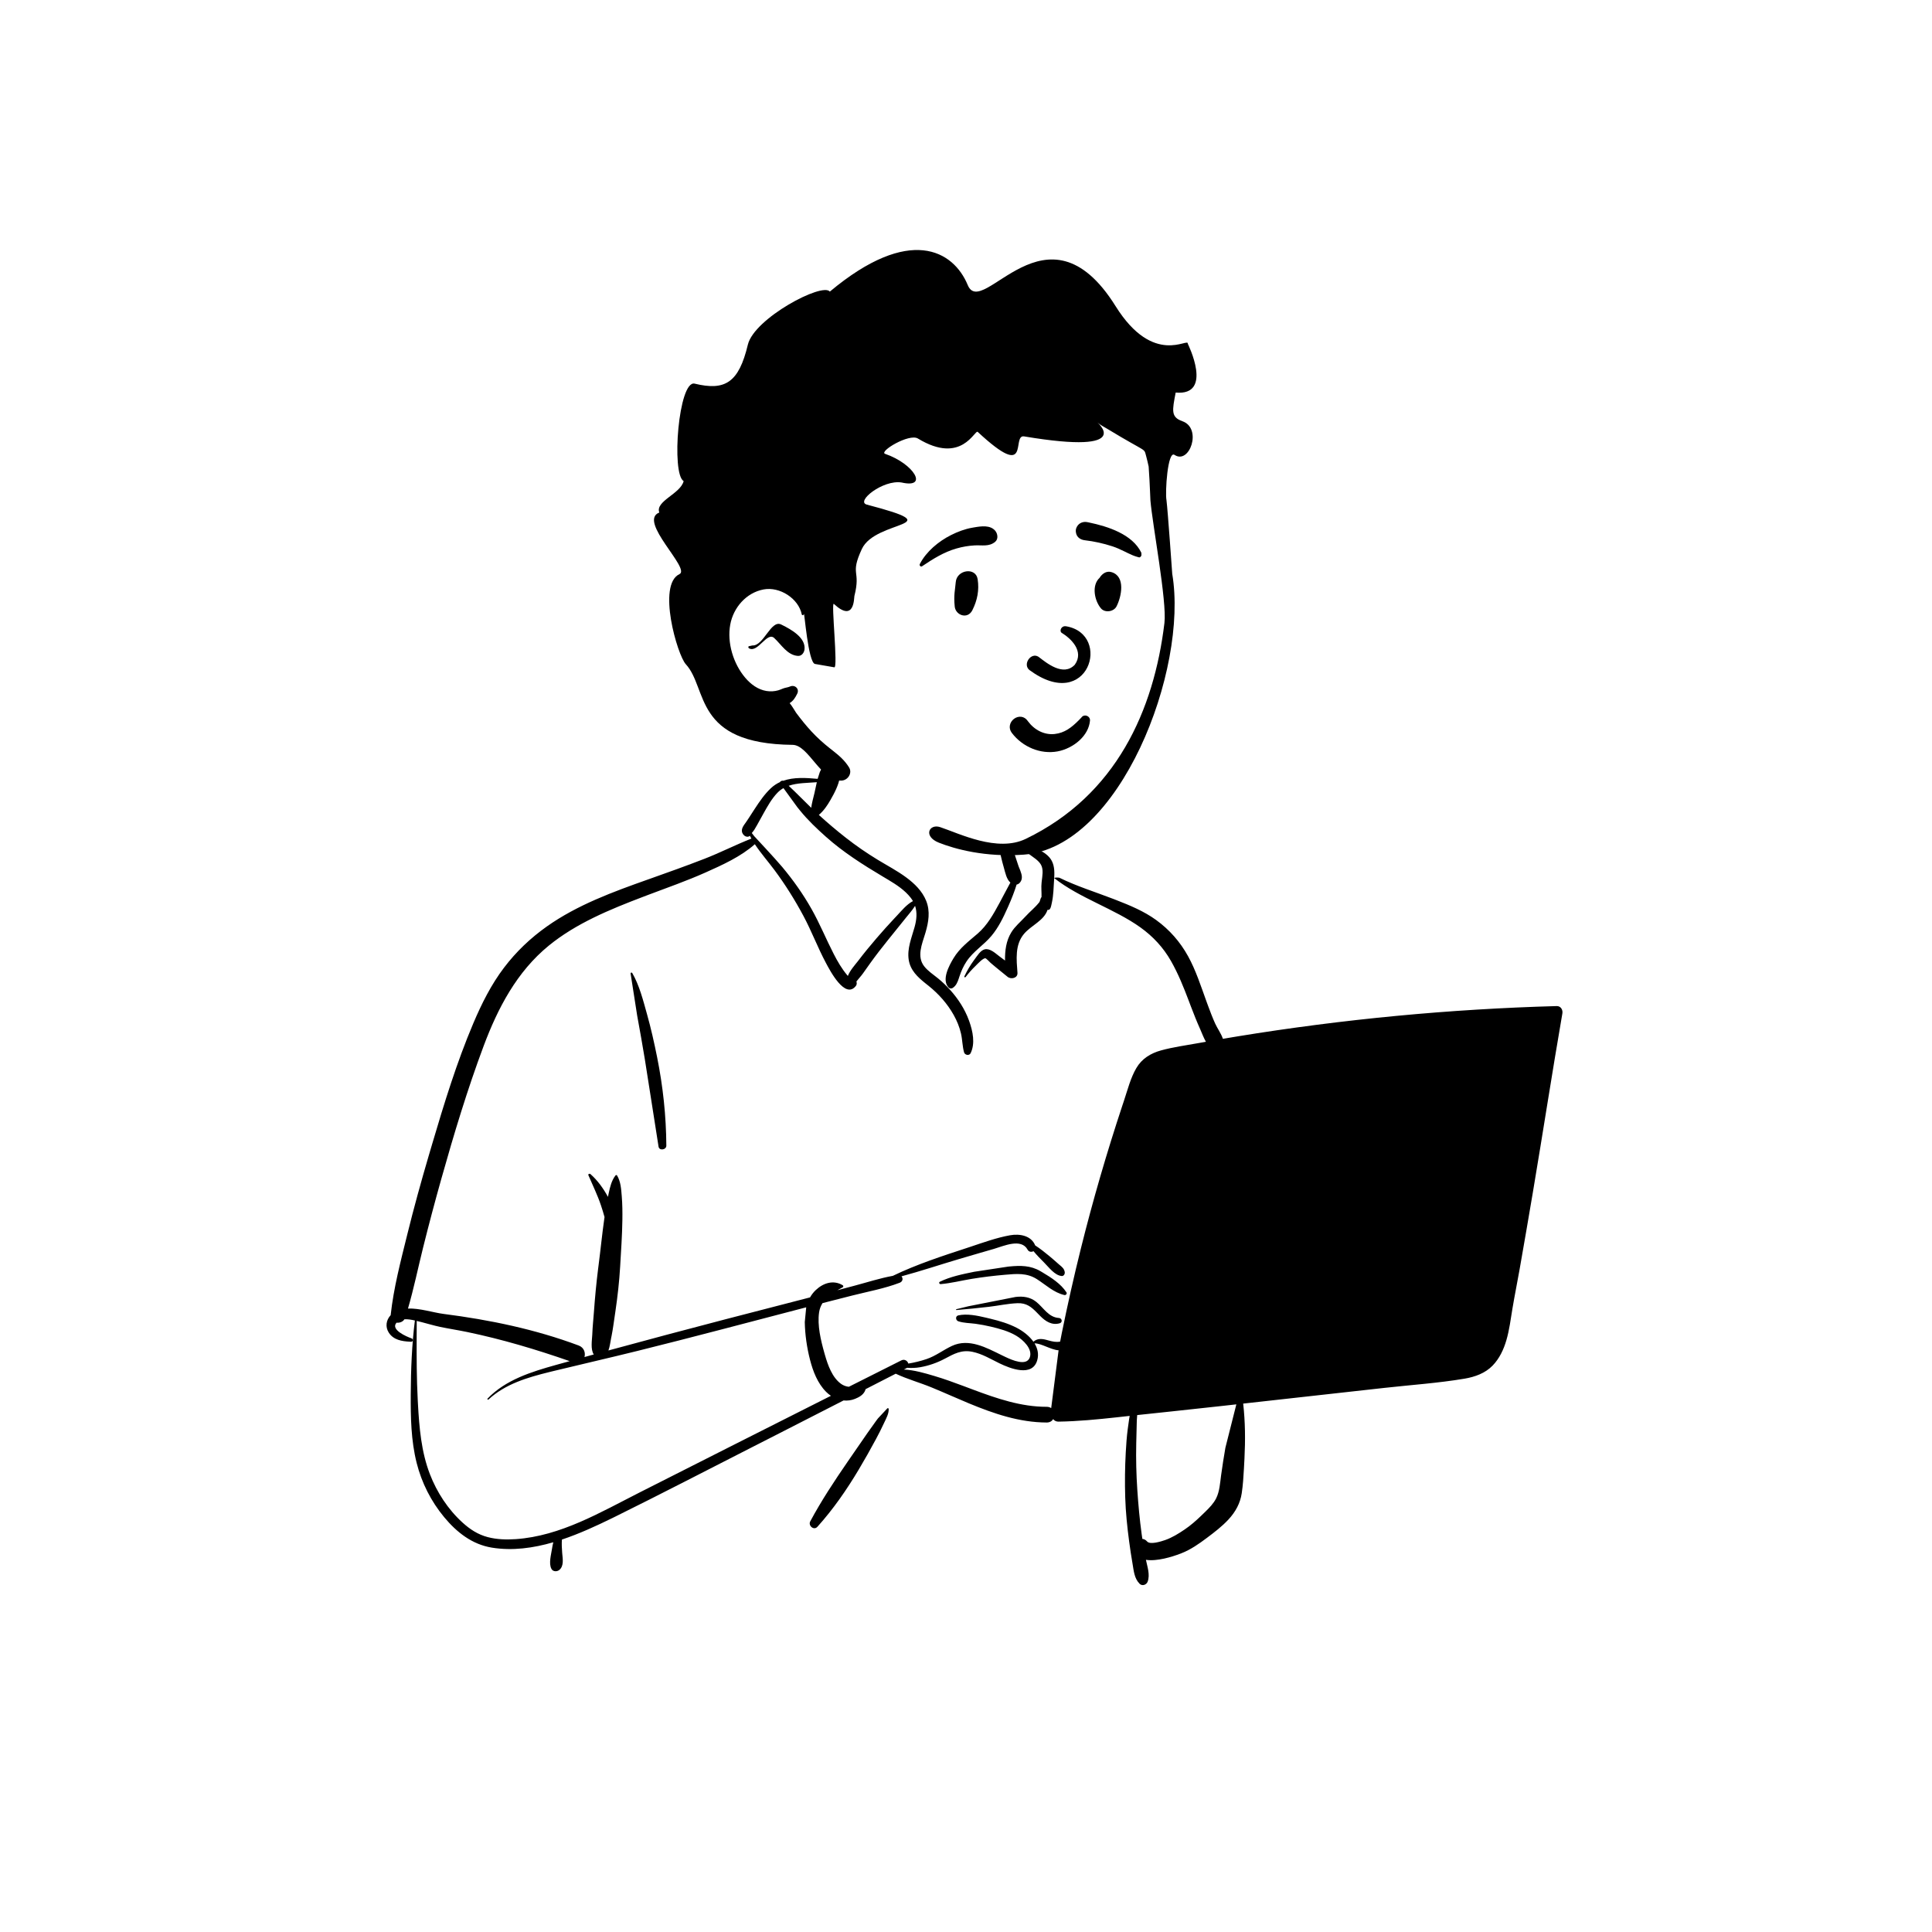 <?xml version="1.0" encoding="utf-8"?>
<svg viewBox="0 0 500 500" xmlns="http://www.w3.org/2000/svg" xmlns:bx="https://boxy-svg.com">
  <defs>
    <bx:guide x="194.653" y="182.035" angle="-90"/>
  </defs>
  <g mask="url(#profile_mask)" transform="matrix(0.435, 0, 0, 0.433, 49.799, -0.965)" style="">
    <path fill-rule="evenodd" clip-rule="evenodd" d="M 373.285 463.629 C 376.248 456.313 386.267 459.157 385.15 466.842 C 384.482 471.445 381.915 476.306 379.609 480.341 C 377.731 483.625 375.59 486.83 372.686 489.293 C 377.855 494.028 383.22 498.593 388.722 502.925 C 394.725 507.653 401.037 512.011 407.562 516.016 C 413.283 519.528 419.263 522.641 424.656 526.648 C 429.671 530.373 434.239 534.855 436.564 540.705 C 439.04 546.934 437.964 553.368 436.141 559.593 L 435.931 560.297 C 434.068 566.464 430.843 573.899 435.315 579.709 C 437.591 582.668 440.901 584.763 443.759 587.128 C 446.298 589.23 448.682 591.516 450.869 593.971 C 455.636 599.324 459.513 605.346 461.96 612.058 L 462.179 612.667 C 464.276 618.607 465.809 625.886 462.975 631.718 C 462.162 633.389 459.54 632.847 459.085 631.218 C 458.055 627.531 458.109 623.668 457.245 619.928 C 456.347 616.037 454.852 612.346 452.9 608.852 C 449.123 602.094 444.007 596.322 437.963 591.441 L 436.153 589.995 C 431.438 586.196 427.106 582.164 426.149 575.874 C 425.125 569.145 427.87 562.734 429.635 556.365 C 430.866 551.926 431.267 547.672 429.938 543.661 C 428.314 546.263 426.098 548.735 424.346 550.939 C 420.855 555.331 417.332 559.696 413.818 564.068 C 410.215 568.552 406.701 573.107 403.354 577.779 C 401.857 579.87 400.376 581.973 398.9 584.077 C 397.79 585.659 396.243 587.239 395.033 588.853 C 395.327 589.716 395.304 590.711 394.771 591.418 C 388.356 599.932 379.228 582.168 376.848 577.68 C 372 568.539 368.392 558.829 363.528 549.691 C 358.489 540.219 352.75 530.998 346.354 522.349 C 342.485 517.118 338.148 512.205 334.609 506.807 C 326.271 514.233 315.298 519.211 305.22 523.726 C 294.147 528.684 282.643 532.736 271.29 537.038 L 267.937 538.317 C 248.375 545.815 228.336 554.053 212.076 567.37 C 192.97 583.021 181.667 604.835 173.252 627.424 C 163.565 653.427 155.551 680.135 148.08 706.823 C 144.257 720.479 140.63 734.197 137.22 747.958 C 134.215 760.082 131.724 772.326 128.245 784.324 C 135.3 784.08 143.346 786.763 149.37 787.537 C 176.82 791.066 203.902 796.691 229.818 806.431 C 233.02 807.635 233.946 810.775 233.249 813.32 C 235.095 812.808 236.94 812.29 238.786 811.78 C 236.763 808.737 237.729 803.295 237.888 799.92 L 237.897 799.689 C 238.061 795.192 238.557 790.693 238.879 786.206 C 239.493 777.651 240.291 769.16 241.352 760.654 L 241.623 758.528 C 242.826 749.274 243.715 739.967 245.028 730.729 L 245.183 729.672 C 244.553 727.309 243.821 724.974 243.052 722.65 C 241.002 716.458 238.11 710.631 235.575 704.632 C 235.276 703.928 236.3 703.523 236.778 703.946 C 241.071 707.739 244.482 712.551 247.221 717.583 C 247.269 717.346 247.31 717.107 247.36 716.87 L 247.673 715.359 C 248.444 711.673 249.381 707.797 251.683 704.807 C 251.928 704.489 252.413 704.423 252.645 704.807 C 254.848 708.469 255.095 713.105 255.433 717.271 C 255.817 721.985 255.865 726.758 255.797 731.483 C 255.665 740.72 255.002 749.982 254.474 759.203 C 253.956 768.265 252.939 777.211 251.628 786.183 L 251.379 787.866 C 250.738 792.137 250.213 796.461 249.368 800.702 L 249.129 801.856 C 248.677 803.96 248.399 806.926 247.499 809.389 C 270.646 803.049 293.829 796.852 317.056 790.765 C 333.843 786.365 350.648 782.03 367.446 777.668 C 368.332 776.099 369.436 774.634 370.813 773.324 C 375.351 769.007 381.366 767.081 386.882 770.404 C 387.33 770.676 387.368 771.366 386.882 771.627 C 385.825 772.195 384.766 772.776 383.726 773.384 L 393.812 770.7 C 401.351 768.692 408.981 766.186 416.697 764.787 C 430.91 757.899 446.196 752.911 461.168 747.984 L 462.932 747.398 C 470.598 744.831 478.527 741.957 486.447 740.534 C 492.246 739.492 499.052 740.749 501.384 746.584 C 504.335 748.494 507.113 750.74 509.793 752.948 C 511.731 754.543 513.588 756.241 515.477 757.893 L 515.825 758.192 C 517.369 759.508 518.592 760.39 518.971 762.484 C 519.167 763.565 518.467 765.029 517.108 764.886 C 512.952 764.448 509.571 759.715 506.752 756.891 C 504.574 754.705 502.379 752.448 500.391 750.047 C 499.232 750.667 497.644 750.556 496.906 749.183 C 493.081 742.07 482.603 746.998 476.805 748.686 L 468.5 751.1 C 464.348 752.31 460.197 753.524 456.053 754.76 C 444.665 758.156 433.332 761.958 421.84 765.077 C 422.868 766.188 422.726 768.162 420.773 768.913 C 411.778 772.379 401.91 774.172 392.564 776.551 C 386.664 778.054 380.767 779.566 374.872 781.087 C 373.862 782.695 373.134 784.514 372.828 786.632 C 371.704 794.419 373.873 803.404 375.986 810.935 L 376.305 812.058 C 378.042 818.114 380.598 825.537 385.917 829.36 C 387.216 830.292 388.869 830.942 390.536 831.088 C 400.948 825.823 411.36 820.561 421.779 815.308 C 423.709 814.334 425.492 815.651 425.925 817.219 C 429.598 816.627 433.264 815.694 436.602 814.581 C 442.211 812.71 446.59 809.142 451.849 806.674 C 462.023 801.901 472.414 807.764 481.523 812.222 L 483.623 813.236 C 487.708 815.183 496.207 818.922 498.167 813.598 C 500.063 808.448 494.069 802.942 490.198 800.624 C 485.583 797.86 480.21 796.381 474.995 795.148 C 472.018 794.445 469.003 793.87 465.971 793.451 C 462.532 792.976 458.979 793.047 455.668 791.952 C 454.022 791.408 453.769 788.842 455.668 788.417 C 460.765 787.278 466.85 788.521 472.169 789.791 L 474.95 790.463 C 480.31 791.756 485.721 793.377 490.603 795.953 C 494.153 797.827 497.899 800.675 500.347 804.161 C 502.472 802.221 505.118 802.286 507.874 803.005 L 509.369 803.413 C 511.839 804.086 513.841 804.549 516.244 804.082 C 516.566 802.366 516.891 800.648 517.24 798.931 C 520.665 782.044 524.42 765.222 528.565 748.49 C 535.713 719.631 543.985 691.086 553.31 662.836 L 554.246 660.012 C 556.397 653.549 558.128 646.509 561.595 640.572 C 564.875 634.961 570.129 631.726 576.371 630.014 C 583.456 628.072 590.9 627.054 598.126 625.742 C 599.739 625.45 601.355 625.173 602.969 624.885 C 601.605 622.467 600.587 619.721 599.67 617.615 L 599.51 617.25 C 597.54 612.841 595.771 608.35 594.062 603.837 L 592.784 600.443 C 589.699 592.272 586.515 584.234 582.177 576.592 C 577.612 568.549 571.555 561.973 564.005 556.531 C 548.611 545.433 527.787 539.012 512.856 527.154 C 512.244 526.667 515.299 526.597 515.92 526.904 C 526.001 531.879 536.885 535.262 547.371 539.313 L 549.439 540.114 C 557.727 543.34 566.144 546.854 573.318 552.079 C 581.316 557.904 587.615 565.139 592.35 573.742 C 597.016 582.223 600.001 591.716 603.293 600.775 L 604.173 603.189 C 605.501 606.808 606.872 610.417 608.444 613.939 C 609.692 616.736 612.02 619.928 613.078 623.121 C 615.973 622.628 618.868 622.134 621.766 621.659 C 684.539 611.365 748.013 605.317 811.629 603.547 C 814.118 603.478 815.405 605.811 815.038 607.943 C 808.933 643.399 803.508 678.975 797.555 714.457 C 794.957 729.943 792.307 745.417 789.594 760.885 C 788.22 768.72 786.632 776.526 785.331 784.374 C 784.28 790.712 783.517 797.099 781.714 803.289 C 780.096 808.84 777.613 814.193 773.536 818.427 C 769.141 822.992 763.007 825.201 756.832 826.246 C 741.157 828.896 725.078 829.977 709.276 831.742 L 625.143 841.144 C 626.372 852.12 626.464 862.924 625.9 874.028 L 625.578 880.09 C 625.316 884.965 625.001 889.847 624.288 894.674 C 623.394 900.726 620.575 905.851 616.423 910.372 C 612.609 914.524 607.977 918.067 603.471 921.462 C 598.794 924.986 593.961 928.388 588.461 930.568 L 587.747 930.846 C 582.923 932.697 573.873 935.561 567.278 934.514 C 568.14 938.756 569.808 943.317 568.329 947.514 C 567.644 949.463 565.049 950.435 563.459 948.777 C 560.309 945.49 560.063 941.149 559.317 936.861 C 558.541 932.399 557.872 927.921 557.278 923.433 C 556.128 914.755 555.233 905.995 554.96 897.242 C 554.679 888.254 554.787 879.253 555.281 870.274 C 555.534 865.663 555.848 861.055 556.444 856.474 C 556.699 854.519 556.958 852.565 557.255 850.616 C 557.364 849.905 557.484 849.197 557.613 848.491 L 550.061 849.328 C 538.482 850.598 526.898 851.744 515.237 851.922 C 513.856 851.942 512.794 851.325 512.099 850.427 C 511.36 851.609 510.072 852.456 508.227 852.449 C 491.943 852.39 476.778 847.159 461.967 840.997 C 454.501 837.888 447.151 834.524 439.674 831.444 C 432.696 828.568 425.235 826.515 418.424 823.276 L 400.529 832.494 C 400.397 832.949 400.229 833.377 400.05 833.735 C 398.885 836.072 396.588 837.339 394.241 838.294 C 391.989 839.211 389.657 839.496 387.385 839.265 C 373.812 846.251 360.237 853.229 346.653 860.192 L 333.065 867.147 C 305.994 880.992 279.029 895.062 251.787 908.581 L 249.782 909.573 C 240.372 914.207 230.268 918.903 219.826 922.409 C 219.64 925.005 219.758 927.529 219.979 930.277 L 220.032 930.875 C 220.344 934.122 221.011 938.191 218.359 940.502 C 216.98 941.704 214.515 941.709 213.577 939.896 C 211.875 936.609 213.403 931.427 213.943 927.857 C 214.134 926.587 214.367 925.281 214.712 924.015 C 202.741 927.515 190.408 929.213 178.226 927.247 C 166.365 925.334 157.179 917.997 149.773 909.02 C 141.958 899.548 136.404 888.509 133.424 876.675 C 130.033 863.21 129.811 849.303 129.891 835.511 C 129.976 820.824 130.529 806.063 132.348 791.474 C 130.355 791.014 128.145 790.616 126.131 790.754 C 125.133 792.321 123.199 792.981 121.45 792.777 C 117.648 796.895 127.292 801.104 130.374 802.157 C 131.444 802.525 131.329 804.231 130.095 804.18 L 129.318 804.143 C 124.556 803.895 119.636 803.096 116.836 798.75 C 114.592 795.266 115.266 791.138 117.941 788.297 C 119.707 771.893 123.931 755.919 127.861 739.916 C 131.718 724.208 136.008 708.604 140.554 693.076 L 142.593 686.126 C 149.751 661.78 157.234 637.236 167.108 613.857 C 172.039 602.182 177.719 590.724 185.419 580.546 C 192.596 571.057 201.07 562.937 210.81 556.003 C 228.968 543.075 250.274 535.262 271.208 527.819 L 272.145 527.486 C 282.994 523.633 293.816 519.732 304.541 515.556 C 314.026 511.863 323.113 507.181 332.553 503.432 C 332.246 502.885 331.95 502.333 331.665 501.774 L 331.491 501.918 C 331.461 501.941 331.43 501.964 331.398 501.985 C 330.449 502.631 329.051 502.313 328.269 501.588 C 326.06 499.541 326.808 497.268 328.282 495.145 L 328.474 494.875 C 330.278 492.394 331.887 489.77 333.551 487.2 L 334.594 485.591 C 337.388 481.295 340.324 476.971 344.049 473.421 C 345.774 471.775 347.663 470.545 349.664 469.627 C 349.493 469.272 350.994 468.545 351.419 468.911 C 357.76 466.633 365.054 467.109 371.967 467.739 M 621.072 841.598 L 612.257 842.583 C 602.558 843.667 592.857 844.714 583.153 845.752 L 562.078 848.002 C 562.024 849.181 561.878 850.335 561.851 851.226 C 561.714 855.821 561.611 860.417 561.514 865.013 C 561.319 874.225 561.533 883.446 562.15 892.641 C 562.749 901.551 563.537 910.46 564.762 919.309 L 565.013 921.078 L 565.158 922.008 C 566.158 922.104 567.14 922.57 567.956 923.528 C 569.739 925.618 576.194 923.585 578.715 922.706 C 582.86 921.256 586.764 918.808 590.367 916.354 C 593.885 913.957 597.052 911.163 600.096 908.218 L 602.587 905.799 C 605.064 903.382 607.544 900.805 609.062 897.765 C 611.121 893.639 611.387 888.575 611.99 884.084 C 612.734 878.558 613.619 873.034 614.554 867.536 M 365.169 783.598 L 364.255 783.834 C 331.04 792.503 297.875 801.427 264.558 809.712 C 248.07 813.813 231.505 817.616 214.997 821.638 L 212.324 822.295 C 199.301 825.528 186.122 829.418 176.149 838.695 C 175.781 839.037 175.247 838.512 175.593 838.149 C 186.341 826.912 201.627 822.155 216.304 818.031 C 219.017 817.268 221.734 816.525 224.448 815.767 C 204.487 808.778 184.211 802.697 163.468 798.361 C 158.126 797.244 152.722 796.424 147.385 795.302 C 143.663 794.521 140.028 793.39 136.345 792.452 L 133.448 791.736 L 133.409 800.728 C 133.361 813.465 133.384 826.191 134.046 838.926 L 134.171 841.285 C 134.943 855.456 136.148 869.923 141.268 883.285 C 145.429 894.144 152.062 904.374 160.735 912.283 C 165.124 916.284 169.842 919.4 175.675 920.939 C 181.09 922.365 186.764 922.533 192.331 922.152 C 219.035 920.322 242.805 906.076 266.001 894.279 C 303.942 874.987 341.887 855.703 379.867 836.483 C 378.84 835.793 377.873 834.998 376.994 834.106 C 371.901 828.94 369.214 821.869 367.45 815.02 C 365.572 807.73 364.448 799.916 364.318 792.39 M 413.494 843.93 C 413.83 843.754 414.218 843.975 414.233 844.346 C 414.351 847.197 412.748 850.005 411.55 852.572 L 411.423 852.845 C 409.968 856.025 408.375 859.162 406.727 862.249 C 403.434 868.418 400.011 874.52 396.439 880.535 C 389.255 892.638 381.273 904.231 371.837 914.768 C 369.706 917.149 366.201 914.098 367.569 911.533 C 374.163 899.177 381.85 887.512 389.762 875.947 C 393.724 870.157 397.682 864.362 401.683 858.596 C 403.351 856.192 405.042 853.796 406.777 851.435 L 407.825 850.024 M 515.315 809.287 C 510.741 808.991 504.481 804.877 501.011 805.172 C 502.832 808.174 503.654 811.598 502.605 815.255 C 499.683 825.43 486.469 820.165 480.104 817.057 C 474.886 814.506 469.847 811.387 464.069 810.192 C 457.524 808.841 453.09 811.397 447.561 814.344 C 443.019 816.763 438.073 818.501 432.986 819.4 C 430.282 819.879 427.712 819.93 425.148 819.743 C 424.994 819.868 424.82 819.981 424.622 820.084 L 423.265 820.782 C 429.399 821.059 435.646 822.918 441.354 824.62 C 447.269 826.382 453.076 828.507 458.852 830.682 L 464.534 832.827 C 478.55 838.098 493.058 843.103 508.227 843.061 C 509.317 843.057 510.211 843.353 510.914 843.837 M 489.724 777.405 C 494.243 776.861 498.414 777.443 502.024 780.332 C 506.379 783.816 509.304 789.594 515.564 789.973 C 517.389 790.083 517.813 792.604 515.999 793.131 C 511.34 794.487 507.567 792.009 504.392 788.795 L 502.258 786.605 C 499.12 783.414 496.227 780.948 490.903 781.139 C 485.202 781.344 479.491 782.637 473.827 783.295 C 467.41 784.039 460.995 784.675 454.558 785.223 C 454.259 785.248 454.208 784.786 454.489 784.719 L 461.698 782.956 M 485.362 759.261 L 486.108 759.188 C 492.669 758.561 498.67 758.538 504.53 762.005 L 505.654 762.672 C 510.938 765.826 516.688 769.541 519.992 774.648 C 520.533 775.485 519.64 776.468 518.735 776.255 C 512.385 774.757 507.743 770.182 502.403 766.758 C 496.409 762.914 490.218 763.548 483.385 764.145 C 476.769 764.724 470.156 765.518 463.605 766.601 C 457.449 767.617 451.273 769.222 445.055 769.735 L 445.056 769.721 C 444.346 769.72 443.941 768.673 444.665 768.318 C 450.976 765.223 458.284 763.759 465.148 762.345 M 260.678 584.023 C 260.67 583.513 261.4 583.323 261.655 583.763 C 265.924 591.139 268.156 600.183 270.43 608.31 C 272.812 616.825 274.735 625.425 276.463 634.089 C 279.961 651.631 281.826 669.073 281.952 686.952 C 281.97 689.506 277.735 690.184 277.321 687.568 C 274.571 670.178 271.936 652.767 269.165 635.379 C 267.771 626.635 266.148 617.924 264.596 609.205 M 487.827 508.018 C 488.845 511.959 490.059 515.857 491.409 519.699 C 491.496 519.949 491.592 520.202 491.692 520.46 L 491.846 520.85 C 491.784 520.85 492.382 521.931 492.444 522.34 L 492.585 522.709 C 493.468 525.043 494.073 527.503 492.453 529.563 C 491.846 530.333 491.179 530.79 490.348 530.925 C 489.015 535.24 487.343 539.475 485.553 543.541 L 485.028 544.729 C 482.395 550.664 479.586 556.52 475.393 561.572 C 470.815 567.088 464.518 570.855 460.53 576.898 C 458.675 579.711 457.384 582.666 456.336 585.842 L 455.942 587.046 C 455.198 589.292 454.34 591.469 452.195 592.787 C 451.511 593.205 450.485 593.072 449.934 592.499 C 445.535 587.929 450.14 579.396 452.792 574.972 C 456.479 568.82 461.815 564.884 467.157 560.242 C 472.917 555.239 476.59 548.546 480.143 541.953 C 482.32 537.913 484.421 533.786 486.633 529.728 C 484.322 527.724 483.582 523.737 482.799 520.968 L 482.728 520.719 C 481.434 516.283 480.405 511.732 479.756 507.161 M 503.16 509.856 L 503.568 510.073 C 506.62 511.69 509.691 513.669 511.293 516.81 C 513.036 520.222 512.892 524.153 512.655 527.863 L 512.632 528.21 C 512.341 532.656 512.294 537.279 511.336 541.646 C 510.845 543.881 510.507 546.543 508.745 546.014 C 506.648 552.518 499.034 555.276 494.731 560.408 C 489.245 566.951 490.278 575.782 490.851 583.662 C 491.083 586.852 487.043 587.759 484.962 586.057 L 480.167 582.145 C 479.368 581.493 478.57 580.838 477.775 580.181 C 477.094 579.619 476.419 579.051 475.749 578.476 L 474.749 577.61 C 474.306 577.22 472.349 575.073 471.777 574.985 C 470.391 574.768 467.099 578.354 465.973 579.479 L 465.83 579.62 C 463.709 581.662 461.793 583.859 460.008 586.19 C 459.68 586.617 459.038 586.262 459.273 585.767 C 460.872 582.403 462.732 579.186 464.939 576.176 L 465.386 575.577 C 466.855 573.632 468.826 570.199 471.419 569.625 C 474.585 568.926 477.747 572.043 480.05 573.773 L 480.196 573.881 C 481.292 574.689 482.375 575.511 483.457 576.339 C 483.344 570.472 484.098 564.545 487.182 559.49 C 489.356 555.925 492.614 553.283 495.402 550.22 C 498.505 546.808 501.1 544.95 503.909 541.396 C 504.271 540.939 504.62 538.584 505.16 538.506 C 505.268 535.65 504.872 532.539 505.203 529.714 L 505.299 528.868 C 505.634 525.798 506.424 522.048 504.894 519.173 C 503.448 516.458 500.131 514.54 497.675 512.698 L 495.669 511.169 M 351.632 473.272 C 350.35 474 349.151 474.906 348.063 476.039 C 344.64 479.605 342.193 484.045 339.811 488.314 C 338.528 490.614 337.292 492.94 335.999 495.234 C 335.437 496.232 334.858 497.218 334.274 498.205 C 334.003 498.659 333.2 499.562 332.802 500.118 C 333.244 500.726 333.702 501.326 334.168 501.919 C 334.346 502.145 346.626 515.283 350.907 520.426 C 357.462 528.303 363.321 536.622 368.33 545.528 C 373.235 554.247 376.969 563.48 381.513 572.37 C 383.787 576.82 386.327 581.239 389.565 585.09 C 389.69 585.24 389.822 585.382 389.95 585.53 C 391.185 582.252 394.351 578.742 395.906 576.726 L 396.052 576.536 C 399.579 571.866 403.303 567.337 407.109 562.887 C 410.584 558.821 414.148 554.843 417.799 550.931 L 419.172 549.468 C 421.715 546.77 424.946 542.733 428.669 540.805 C 428.27 540.106 427.808 539.416 427.277 538.733 C 423.789 534.257 418.858 531.008 413.992 528.077 L 410.837 526.191 C 398.943 519.073 387.234 511.622 376.908 502.374 C 371.445 497.479 366.057 492.352 361.465 486.644 L 359.841 484.625 M 371.478 469.747 C 365.908 470.205 359.893 470.097 354.746 471.879 C 359.322 476.128 363.672 480.716 368.14 485.035 C 368.537 482.115 369.351 479.227 370.039 476.379" fill="black" style=""/>
    <path fill-rule="evenodd" clip-rule="evenodd" d="M 499.736 449.683 C 494.917 447.716 490.618 444.435 487.475 440.244 C 486.383 438.787 486.099 437.249 486.329 435.841 C 486.586 434.259 487.522 432.825 488.798 431.863 C 490.077 430.898 491.678 430.422 493.226 430.665 C 494.571 430.876 495.91 431.612 496.969 433.141 L 497.19 433.446 C 499.059 435.976 501.494 438.051 504.268 439.389 C 506.943 440.678 509.933 441.28 513.028 440.93 C 518.923 440.264 522.985 437.074 527.304 432.742 C 527.839 432.195 528.375 431.631 528.913 431.058 C 529.253 430.539 529.724 430.205 530.248 430.03 C 530.829 429.835 531.487 429.846 532.09 430.057 C 532.671 430.259 533.19 430.644 533.539 431.156 C 533.87 431.642 534.057 432.243 533.996 432.934 C 533.601 437.423 531.256 441.43 527.924 444.576 C 524.224 448.069 519.319 450.486 514.701 451.334 C 509.614 452.268 504.43 451.599 499.736 449.683 Z M 517.102 380.429 C 522.515 383.721 530.762 391.398 524.939 399.559 C 518.086 406.755 508.218 398.504 503.355 394.773 C 498.846 391.881 493.78 399.319 497.963 402.696 C 533.101 428.727 547.361 381.29 519.84 376.558 C 516.81 376.037 515.684 379.411 517.102 380.429 Z M 454.134 350.148 C 454.732 342.72 466.037 341.033 467.162 348.383 C 468.169 354.967 466.983 361.016 464.019 366.943 C 461.187 372.606 454.07 369.964 453.531 364.808 C 452.81 357.895 453.762 354.768 454.134 350.148 Z M 540.191 346.859 C 541.767 344.794 544.042 343.383 546.769 344.18 C 555.288 346.671 552.777 358.773 549.785 364.663 C 548.159 367.862 542.905 368.673 540.53 365.857 C 536.66 361.264 534.806 352.091 539.727 347.567 C 539.86 347.333 540.008 347.097 540.191 346.859 Z M 463.899 317.646 L 465.245 317.411 C 469.408 316.69 474.584 315.998 477.528 319.347 C 479.09 321.123 479.628 324.423 477.528 326.123 C 473.836 329.114 469.753 327.955 465.328 328.208 C 461.681 328.418 458.176 329.021 454.663 330.026 C 446.957 332.23 440.677 336.254 434.095 340.672 C 433.232 341.251 432.35 340.146 432.762 339.338 C 436.562 331.891 443.925 325.774 451.3 322.045 C 455.237 320.055 459.544 318.404 463.899 317.646 Z M 532.426 314.311 L 533.456 314.521 C 544.664 316.866 559.226 321.549 564.534 332.565 C 564.736 334.122 564.522 334.456 564.349 334.674 L 564.291 334.747 C 564.148 334.933 564.033 335.19 563.359 335.402 C 563.171 335.357 562.982 335.31 562.791 335.26 C 560.358 334.622 558.433 333.743 556.57 332.831 L 554.549 331.835 C 552.205 330.685 549.84 329.577 547.334 328.758 C 541.985 327.013 536.484 325.783 530.897 325.126 C 529.687 324.984 528.521 324.575 527.601 323.874 C 526.728 323.209 526.061 322.288 525.756 321.064 C 525.362 319.48 525.476 318.28 526.325 316.851 C 526.964 315.777 527.878 315.033 528.927 314.606 C 529.997 314.171 531.215 314.068 532.426 314.311 Z" fill="black"/>
    <path fill-rule="evenodd" clip-rule="evenodd" d="M 298.796 231.528 C 316.98 235.969 325.055 230.896 330.448 208.233 C 334.197 192.478 374.788 170.849 379.229 176.509 C 426.663 136.674 452.72 151.88 461.264 172.6 C 469.989 193.76 508.22 119.29 549.221 185.207 C 571.854 221.593 592.816 203.628 592.17 207.654 C 592.17 207.654 607.74 238.938 584.978 236.857 C 582.959 247.496 581.986 251.533 588.957 253.98 C 600.918 258.179 593.253 280.108 584.287 274.104 C 580.183 271.356 578.616 296.57 579.504 301.189 C 580.256 306.913 582.929 345.208 582.929 345.208 C 592.612 402.741 551.804 508.815 494.617 513.037 C 471.694 514.729 453.59 509.667 444.088 505.886 C 434.585 502.105 438.278 494.396 444.875 496.6 C 456.239 500.396 478.843 511.831 495.796 503.61 C 549.69 477.474 572.06 426.665 578.291 374.566 C 579.831 361.686 571.137 315.647 569.951 301.309 L 569.758 296.828 C 569.532 291.593 569.29 286.333 568.898 281.091 C 568.424 279.06 568.033 276.999 567.454 275.006 C 565.882 269.583 568.847 273.52 544.461 258.639 C 542.342 257.346 540.188 256.308 538.323 254.66 C 537.435 253.886 562.704 274.488 494.841 263.062 C 486.965 261.736 499.621 290.636 467.206 260.369 C 465.453 258.732 457.819 280.329 431.614 264.326 C 426.372 261.125 408.245 272.157 412.103 273.487 C 429.275 279.408 438.196 294.343 421.884 290.609 C 410.842 288.808 394.335 302.017 401.25 303.836 C 453.046 317.462 406.476 312.512 398.256 330.385 C 390.974 346.219 397.816 342.669 393.835 358.451 C 393.572 359.494 393.972 374.7 381.614 363.172 C 379.863 361.539 384.253 402.018 381.847 401.063 C 381.711 401.055 370.558 399.094 370.415 399.071 C 366.308 398.477 363.98 366.536 363.777 369.297 C 363.724 369.966 362.679 370.199 362.529 369.462 C 360.588 359.917 349.418 352.704 339.791 354.532 C 329.456 356.495 321.844 365.385 319.979 375.502 C 317.978 386.371 321.807 398.939 328.9 407.326 C 332.164 411.192 336.459 414.419 341.558 415.231 C 343.89 415.6 346.312 415.472 348.576 414.81 C 349.539 414.524 350.441 414.125 351.359 413.749 C 352.698 413.208 354.262 413.125 355.526 412.553 C 358.392 411.267 361.272 413.907 359.821 416.848 C 358.557 419.413 357.421 421.143 355.323 422.467 C 357.023 424.543 358.565 427.431 359.136 428.206 C 362.055 432.147 365.018 435.87 368.343 439.473 C 371.727 443.129 375.421 446.468 379.324 449.559 L 380.965 450.856 C 384.725 453.838 387.999 456.602 390.652 460.879 C 392.743 464.257 390.032 468.629 386.116 468.785 C 373.899 469.271 366.64 447.515 357.085 447.419 C 297.808 446.826 306.796 413.667 293.539 399.23 C 288.485 393.726 276.358 351.708 289.752 345.38 C 296.608 342.141 264.743 313.609 277.764 308.566 C 275.206 301.762 290.406 297.388 292.247 289.779 C 284.78 285.58 289.217 229.189 298.796 231.528 Z M 333.18 388.005 C 339.835 388.392 344.148 372.548 350.2 375.459 L 350.719 375.713 C 356.067 378.368 364.913 383.272 364.168 390.305 C 363.957 392.305 362.506 394.412 360.219 394.254 C 353.954 393.825 350.373 387.507 346.131 383.565 C 341.852 379.594 336.447 392.523 331.265 389.792 C 330.532 389.408 330.549 388.448 331.346 388.409 L 333.18 388.005 Z" fill="black"/>
  </g>
</svg>